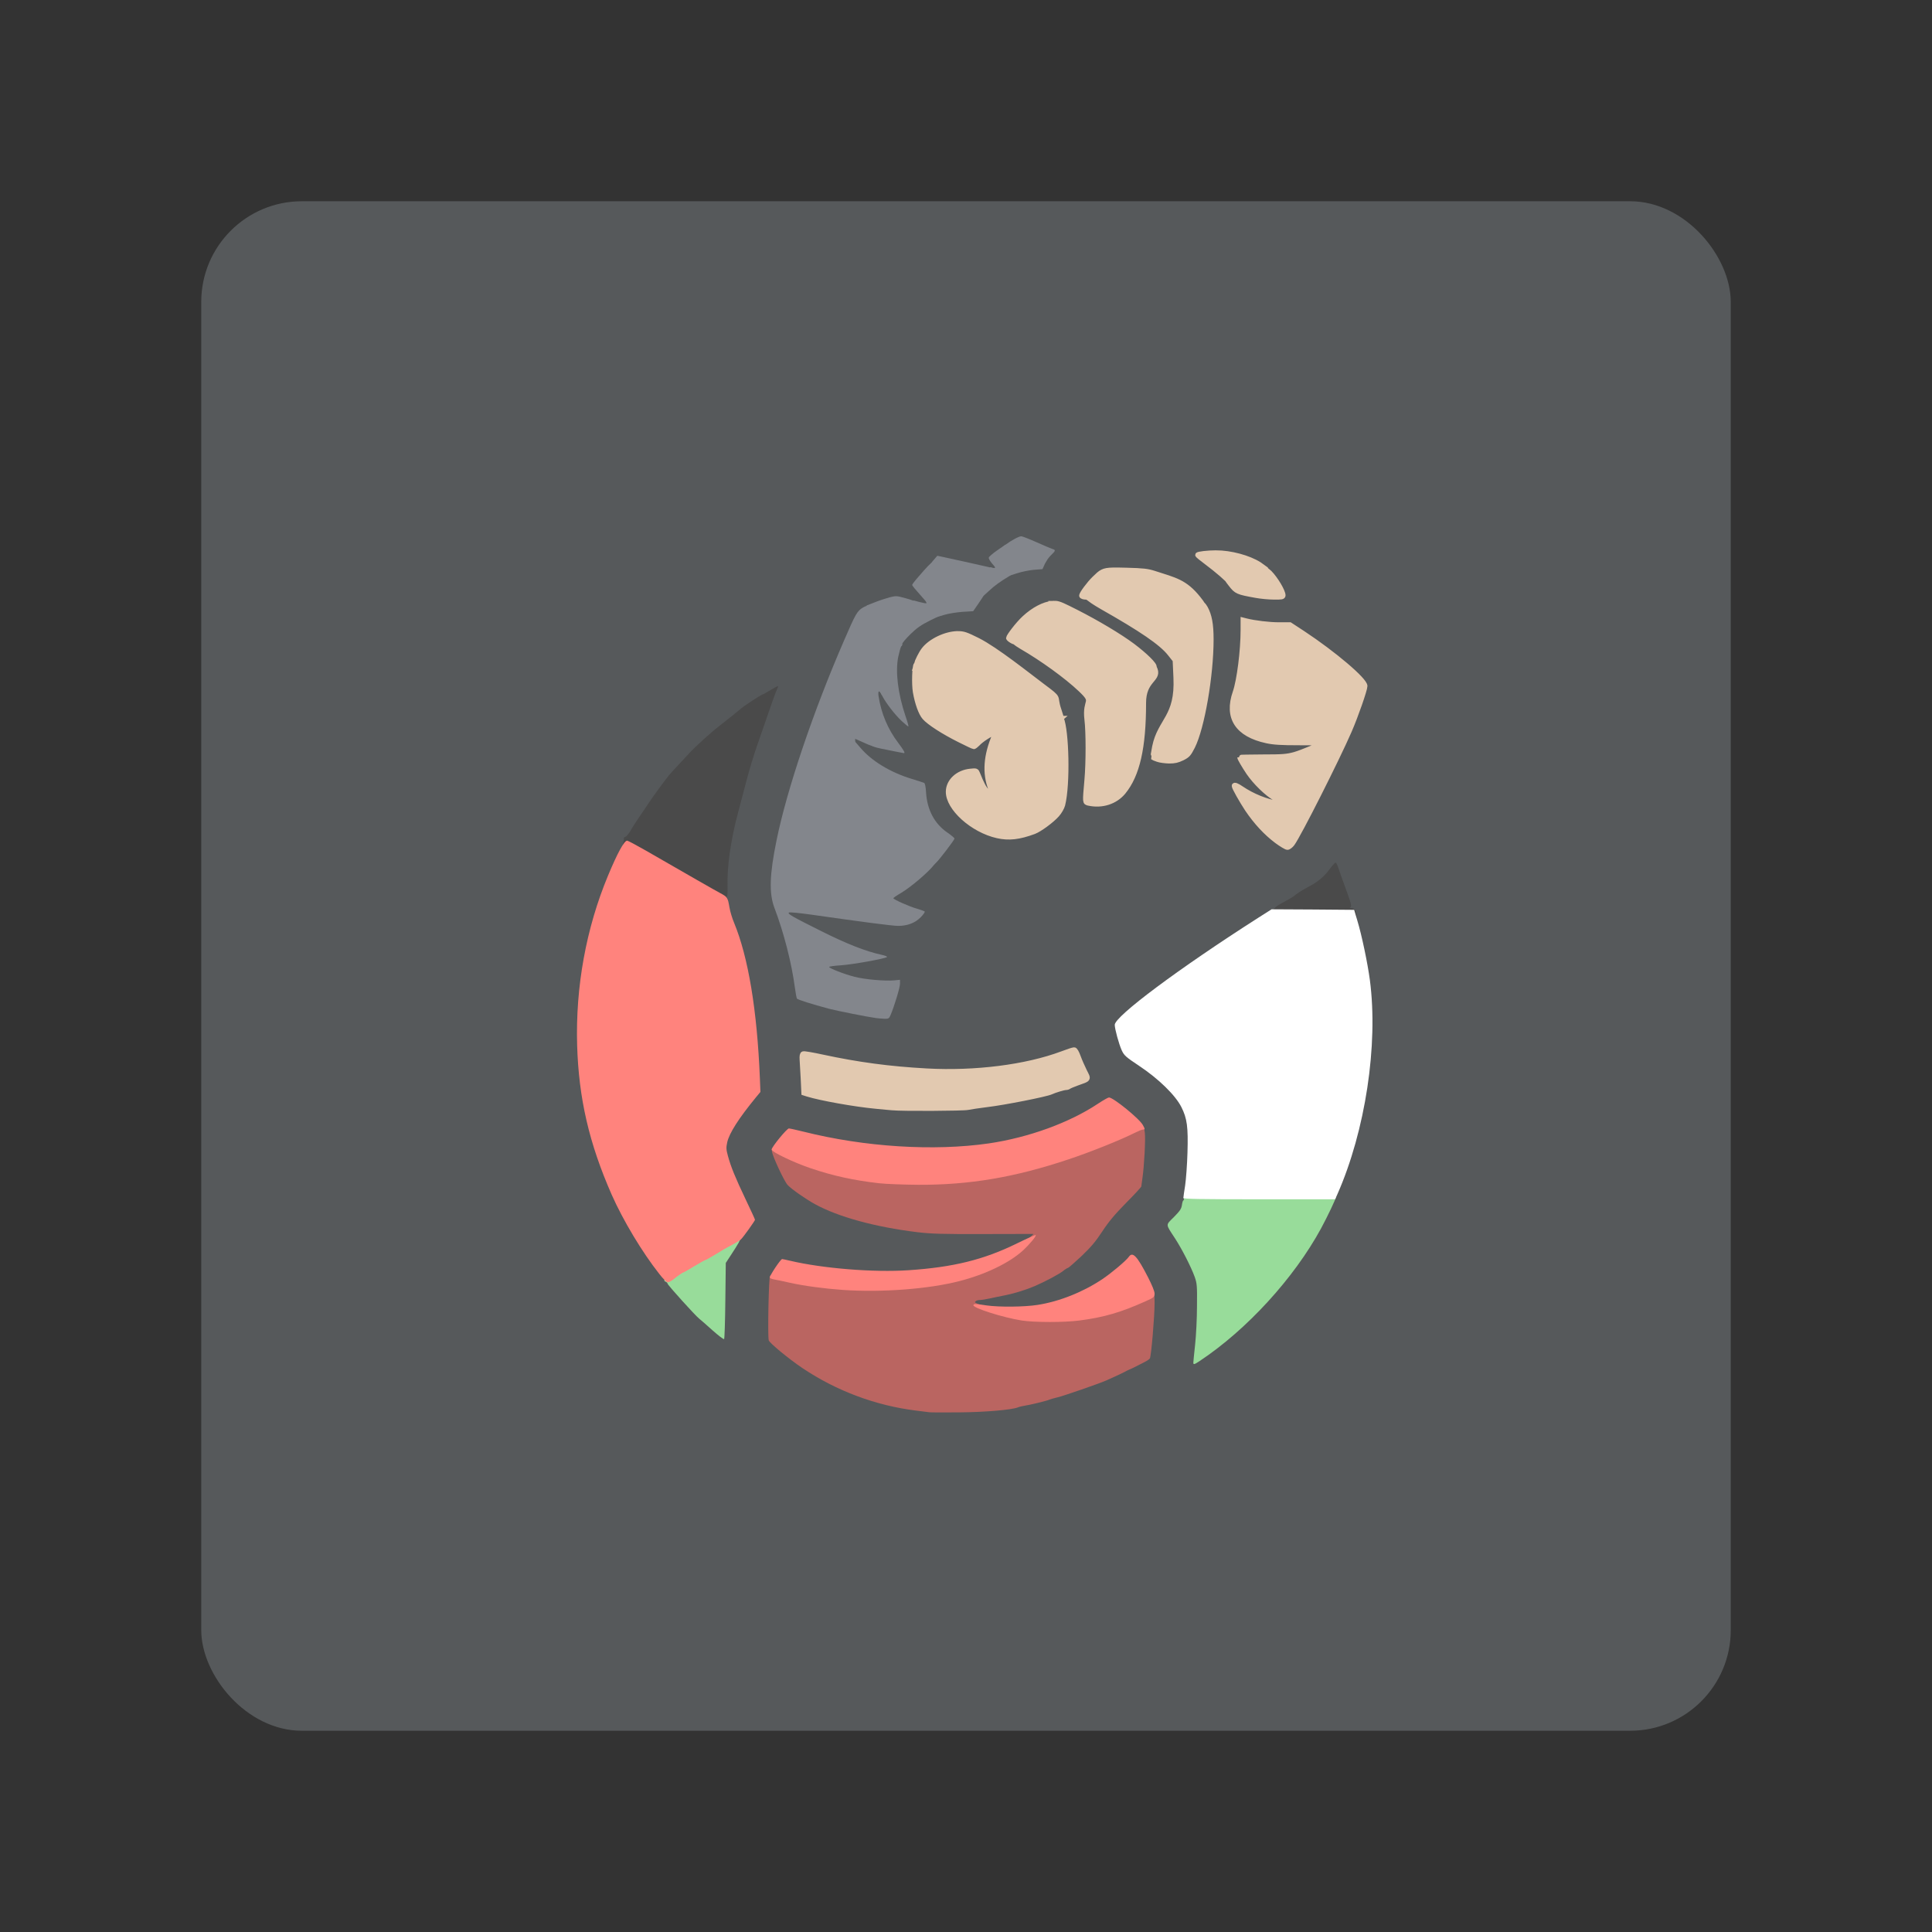 <?xml version="1.0" encoding="UTF-8" standalone="no"?>
<svg
   viewBox="0 0 192 192"
   version="1.1"
   id="svg3"
   xml:space="preserve"
   width="192"
   height="192"
   sodipodi:docname="sa7wa.svg"
   inkscape:version="1.3.2 (091e20ef0f, 2023-11-25)"
   xmlns:inkscape="http://www.inkscape.org/namespaces/inkscape"
   xmlns:sodipodi="http://sodipodi.sourceforge.net/DTD/sodipodi-0.dtd"
   xmlns="http://www.w3.org/2000/svg"
   xmlns:svg="http://www.w3.org/2000/svg"><rect x="0" y="0" width="192" height="192" fill="#333333" stroke="none"/><sodipodi:namedview
     id="namedview1"
     pagecolor="#ffffff"
     bordercolor="#999999"
     borderopacity="1"
     inkscape:showpageshadow="2"
     inkscape:pageopacity="0"
     inkscape:pagecheckerboard="0"
     inkscape:deskcolor="#d1d1d1"
     inkscape:zoom="1.2291667"
     inkscape:cx="96"
     inkscape:cy="96"
     inkscape:window-width="930"
     inkscape:window-height="962"
     inkscape:window-x="103"
     inkscape:window-y="103"
     inkscape:window-maximized="0"
     inkscape:current-layer="svg3" /><defs
     id="defs1"><style
       id="style1">.a{fill:none;stroke:#b1b5bd;stroke-linecap:round;stroke-linejoin:round;isolation:isolate;opacity:0.63;}</style></defs><rect
     class="a"
     x="20"
     y="20"
     width="152"
     height="152"
     rx="10"
     id="rect1"
     style="opacity:1;fill:#56595b;fill-opacity:1;stroke:none" /><g
     id="g13"
     transform="matrix(0.011,0,0,0.011,26.522,29.424)"
     style="stroke-width:1.019;stroke-dasharray:none"><g
       id="l6Pl36T681AuhQs7jDkTB3T"
       fill="#282627"
       style="stroke-width:1.019;stroke-dasharray:none"><g
         id="g2"
         style="fill:#4a4a4a;fill-opacity:1;stroke-width:1.019;stroke-dasharray:none"><path
           id="p56BcY5CM"
           d="m 9805,5615 c -3,-8 -7,-22 -10,-30 -4,-13 -53,-15 -365,-15 -313,0 -360,-2 -360,-15 0,-8 7,-15 15,-15 7,0 18,-6 22,-13 4,-7 33,-27 63,-43 73,-40 104,-58 110,-64 13,-14 76,-55 128,-82 88,-46 143,-92 192,-159 25,-34 50,-61 55,-61 6,1 16,21 24,45 7,23 35,101 61,172 58,158 64,182 47,188 -6,3 -2,6 9,6 29,1 45,23 48,65 3,30 0,36 -16,36 -10,0 -21,-7 -23,-15 z"
           style="fill:#4a4a4a;fill-opacity:1;stroke-width:1.019;stroke-dasharray:none" /><path
           id="p8dWYQzyA"
           d="m 4075,5429 c -53,-28 -213,-120 -666,-381 -89,-51 -147,-78 -167,-78 -30,0 -30,-1 -22,-31 5,-18 7,-35 5,-40 -3,-4 3,-10 13,-13 11,-4 31,-28 46,-54 14,-26 51,-83 81,-127 30,-44 70,-102 88,-130 27,-42 136,-192 179,-245 6,-8 41,-47 77,-85 36,-39 85,-91 107,-115 54,-59 196,-188 265,-241 92,-72 193,-153 207,-166 20,-19 180,-123 189,-123 4,0 37,-18 72,-40 36,-21 67,-38 69,-36 2,3 -2,15 -9,28 -11,21 -52,136 -185,523 -25,72 -65,204 -89,295 -24,91 -60,226 -79,300 -65,242 -100,490 -94,662 1,53 -1,94 -5,91 -5,-3 -4,4 2,16 17,31 -11,28 -84,-10 z"
           style="fill:#4a4a4a;fill-opacity:1;stroke-width:1.019;stroke-dasharray:none" /></g></g><g
       id="lz4AFSd6CnflSifyklITuS"
       fill="#017b3a"
       style="fill:#98dc9a;fill-opacity:1;stroke-width:1.019;stroke-dasharray:none"><g
         id="g3"
         style="fill:#98dc9a;fill-opacity:1;stroke-width:1.019;stroke-dasharray:none"><path
           id="p17SGV1HP5"
           d="m 8370,9636 c 0,-7 7,-80 16,-162 9,-82 17,-239 17,-349 2,-186 0,-204 -21,-265 -33,-90 -114,-249 -177,-346 -88,-135 -87,-117 -10,-194 55,-56 67,-74 72,-109 3,-22 9,-41 13,-41 5,0 6,-9 3,-20 -5,-20 0,-20 686,-20 380,0 691,3 691,6 0,16 -77,178 -136,287 -244,449 -671,916 -1098,1199 -47,31 -56,34 -56,14 z"
           style="fill:#98dc9a;fill-opacity:1;stroke-width:1.019;stroke-dasharray:none" /><path
           id="pcJilmFOB"
           d="m 4025,9343 c -53,-48 -108,-96 -121,-106 -34,-27 -284,-303 -284,-315 0,-5 -7,-12 -15,-16 -21,-8 -19,-21 7,-34 13,-7 43,-27 68,-46 25,-19 48,-35 53,-35 4,-1 42,-22 85,-48 42,-26 99,-58 127,-71 27,-14 69,-37 92,-53 23,-16 44,-29 47,-29 3,0 31,-16 63,-35 38,-23 71,-35 95,-35 h 36 l -16,33 c -10,17 -39,66 -67,107 l -49,75 -4,340 c -2,187 -7,344 -11,348 -5,4 -52,-32 -106,-80 z"
           style="fill:#98dc9a;fill-opacity:1;stroke-width:1.019;stroke-dasharray:none" /></g></g><g
       id="l28S2sOBVejdXA9O6Otli9t"
       fill="#4e5253"
       style="fill:#83868c;fill-opacity:1;stroke:none;stroke-width:1.019;stroke-dasharray:none"><g
         id="g4"
         style="fill:#83868c;fill-opacity:1;stroke:none;stroke-width:1.019;stroke-dasharray:none"><path
           id="pzvWpZlfS"
           d="m 6020,5121 c 0,-15 -26,-51 -74,-101 -80,-85 -144,-201 -166,-298 -13,-56 -12,-56 -140,-149 -136,-99 -266,-254 -326,-389 -24,-54 -35,-180 -15,-172 5,2 32,31 60,65 101,121 271,225 464,284 56,17 108,34 115,37 8,5 14,34 17,82 9,161 77,289 196,369 35,24 63,48 61,53 -5,18 -138,192 -166,217 l -26,24 z"
           style="fill:#83868c;fill-opacity:1;stroke:none;stroke-width:1.019;stroke-dasharray:none" /><path
           id="prAn5CpMo"
           d="m 5675,4114 c -205,-40 -215,-43 -215,-72 -1,-15 -7,-54 -15,-87 -23,-96 -17,-244 16,-367 9,-36 12,-38 48,-38 39,0 52,12 50,48 0,12 -3,10 -9,-6 -16,-38 -31,-26 -24,21 24,158 84,300 179,425 52,69 65,94 48,91 -5,-1 -39,-7 -78,-15 z"
           style="fill:#83868c;fill-opacity:1;stroke:none;stroke-width:1.019;stroke-dasharray:none" /></g></g><g
       id="l4zU1R6vTqVwxHtpEifN0n3"
       fill="#a41d43"
       style="stroke-width:1.019;stroke-dasharray:none"><g
         id="g5"
         style="fill:#ba6561;fill-opacity:1;stroke-width:1.019;stroke-dasharray:none"><path
           id="pzp0hbax3"
           d="m 5985,10084 c -16,-2 -70,-9 -120,-15 -363,-45 -718,-177 -1025,-383 -121,-81 -300,-228 -306,-252 -11,-42 0,-572 12,-584 8,-8 39,-5 115,13 315,75 653,106 969,88 444,-25 758,-101 1005,-242 107,-61 116,-68 215,-162 l 76,-74 -450,1 c -379,1 -475,-2 -601,-17 -382,-47 -714,-138 -925,-254 -83,-46 -211,-135 -245,-172 -30,-31 -134,-254 -142,-302 -6,-43 15,-39 158,30 497,237 1164,303 1839,181 386,-70 930,-248 1253,-412 33,-16 70,-28 85,-26 25,3 28,8 34,58 7,59 -6,302 -22,410 -5,36 -10,69 -10,74 0,5 -62,73 -139,150 -104,106 -157,170 -214,257 -60,91 -100,139 -188,223 -62,58 -117,106 -122,106 -5,0 -26,13 -47,30 -34,27 -158,93 -250,133 -77,33 -179,65 -260,82 -47,9 -114,23 -150,31 -36,8 -76,14 -91,14 -14,0 -30,5 -37,12 -13,13 -6,15 195,83 127,43 260,66 418,72 304,12 591,-47 874,-178 46,-21 94,-39 107,-39 23,0 24,3 24,78 0,123 -31,486 -43,500 -6,8 -25,21 -43,30 -99,51 -121,62 -144,71 -14,6 -32,15 -40,20 -13,8 -67,33 -165,77 -62,28 -392,142 -445,154 -30,7 -62,16 -70,20 -20,10 -185,50 -230,56 -19,3 -44,9 -55,14 -54,22 -293,43 -525,45 -135,1 -258,1 -275,-1 z"
           style="fill:#ba6561;fill-opacity:1;stroke-width:1.019;stroke-dasharray:none" /></g></g><g
       id="l49DCOV5Ql9Z0uq99sMZ6rI"
       fill="#c1272d"
       style="fill:#ff837d;fill-opacity:1;stroke-width:1.019;stroke-dasharray:none"><g
         id="g6"
         style="fill:#ff837d;fill-opacity:1;stroke-width:1.019;stroke-dasharray:none"><path
           id="p1BpkiYfQG"
           d="m 3545,8834 c -154,-195 -327,-483 -430,-716 -204,-464 -298,-871 -312,-1351 -15,-527 81,-1055 279,-1531 85,-204 146,-316 173,-316 7,0 82,40 166,88 387,223 628,361 677,387 63,34 66,39 81,127 6,37 25,100 42,140 128,310 208,788 233,1405 l 5,123 -39,47 c -159,194 -242,325 -261,408 -10,47 -10,64 6,122 27,100 66,195 160,393 47,98 85,181 85,185 0,9 -107,159 -127,177 -10,9 -43,30 -73,46 -63,33 -101,55 -184,106 -33,20 -63,36 -67,36 -4,0 -48,25 -98,55 -50,30 -93,55 -96,55 -7,0 -57,34 -98,68 -16,12 -36,22 -46,22 -9,0 -44,-34 -76,-76 z"
           style="fill:#ff837d;fill-opacity:1;stroke-width:1.019;stroke-dasharray:none" /></g></g><g
       id="l5v35yuhKVkaWolNO7BEdUB"
       fill="#616767"
       style="fill:#83868c;fill-opacity:1;stroke:none;stroke-width:1.019;stroke-dasharray:none"><g
         id="g7"
         style="fill:#83868c;fill-opacity:1;stroke:none;stroke-width:1.019;stroke-dasharray:none"><path
           id="pvQTOjMf7"
           d="m 5505,6523 c -71,-9 -356,-66 -425,-84 -156,-42 -285,-82 -291,-92 -4,-5 -12,-50 -19,-101 -29,-220 -100,-497 -185,-720 -49,-131 -44,-299 20,-611 93,-457 331,-1163 611,-1807 102,-236 117,-263 169,-294 48,-27 75,-26 75,3 0,33 47,118 92,168 25,28 77,70 117,95 67,43 83,64 62,85 -5,6 -17,48 -27,94 -27,137 -3,331 66,537 17,48 28,89 26,92 -3,2 -30,-20 -61,-49 -62,-58 -141,-161 -175,-226 -12,-24 -25,-43 -29,-43 -31,1 -56,77 -67,210 -6,71 4,136 42,268 9,32 -19,29 -112,-13 -42,-19 -78,-35 -79,-35 -1,0 0,24 3,53 13,140 168,357 352,490 128,93 127,93 140,149 24,105 88,216 177,308 l 83,85 -43,54 c -52,68 -212,203 -300,255 -37,21 -67,42 -67,46 0,11 148,77 215,95 33,10 64,21 68,25 4,4 -11,27 -35,51 -50,52 -121,79 -204,79 -51,0 -313,-34 -774,-100 -121,-17 -208,-26 -214,-20 -12,12 26,34 294,168 228,114 400,182 543,213 32,7 54,16 50,20 -16,15 -311,68 -416,75 -59,4 -107,10 -107,15 0,12 138,66 230,89 92,24 277,40 359,32 l 51,-5 v 36 c 0,34 -50,198 -84,280 -15,35 -19,37 -59,36 -23,-1 -55,-4 -72,-6 z"
           style="fill:#83868c;fill-opacity:1;stroke:none;stroke-width:1.019;stroke-dasharray:none" /><path
           id="p1DAeREfZh"
           d="m 5970,2866 c -133,-59 -130,-57 -130,-88 0,-15 1,-28 3,-28 1,0 27,7 57,15 30,8 56,12 59,10 2,-3 -4,-15 -15,-28 -92,-104 -114,-130 -114,-138 0,-5 26,-39 59,-76 137,-159 153,-168 186,-107 28,51 133,145 202,179 32,15 91,40 131,55 40,15 73,31 72,36 0,5 -23,41 -50,80 l -49,71 -98,6 c -54,4 -127,16 -163,27 -36,11 -67,20 -70,20 -3,0 -39,-15 -80,-34 z"
           style="fill:#83868c;fill-opacity:1;stroke:none;stroke-width:1.019;stroke-dasharray:none" /><path
           id="pxi3IqmwX"
           d="m 6618,2511 c -37,-10 -64,-25 -75,-40 -16,-24 -16,-24 10,-17 35,8 34,1 -4,-41 -16,-19 -29,-42 -27,-50 2,-9 36,-38 76,-66 l 73,-50 22,21 c 49,45 183,95 285,107 34,4 62,10 62,13 0,3 -7,22 -16,42 l -17,37 -78,6 c -43,4 -112,18 -154,32 -86,28 -81,28 -157,6 z"
           style="fill:#83868c;fill-opacity:1;stroke:none;stroke-width:1.019;stroke-dasharray:none" /></g></g><g
       id="l7HB4WM0nfid0xxNRhaSzuL"
       fill="#ef4852"
       style="stroke-width:1.019;stroke-dasharray:none"><g
         id="g8"
         style="fill:#ff837d;fill-opacity:1;stroke-width:1.019;stroke-dasharray:none"><path
           id="p1ALqgYbx5"
           d="m 6819,9255 c -170,-27 -444,-114 -436,-139 5,-13 16,-13 120,3 113,16 342,14 461,-5 198,-31 412,-117 586,-234 87,-59 212,-165 237,-200 35,-50 74,-10 175,187 36,71 58,125 58,145 -1,31 -4,35 -83,70 -220,99 -373,144 -595,173 -138,18 -405,18 -523,0 z"
           style="fill:#ff837d;fill-opacity:1;stroke-width:1.019;stroke-dasharray:none" /><path
           id="p12jDRaM0x"
           d="m 5205,8979 c -169,-12 -351,-36 -485,-66 -63,-14 -127,-28 -143,-30 -15,-3 -30,-9 -33,-15 -7,-11 97,-168 111,-168 5,0 37,7 71,15 296,70 757,107 1069,86 407,-27 682,-95 983,-243 90,-44 166,-78 168,-75 8,8 -55,84 -117,141 -122,111 -340,216 -572,275 -278,72 -701,104 -1052,80 z"
           style="fill:#ff837d;fill-opacity:1;stroke-width:1.019;stroke-dasharray:none" /><path
           id="pjHyUrEyx"
           d="m 5530,8015 c -234,-27 -414,-67 -616,-135 -152,-51 -354,-148 -354,-169 0,-23 138,-191 156,-191 8,0 68,13 132,29 554,139 1177,178 1675,106 359,-53 726,-186 986,-359 47,-31 91,-56 99,-56 39,0 279,195 307,251 19,35 19,39 0,39 -9,0 -41,13 -73,29 -126,64 -408,177 -602,241 -484,162 -894,231 -1355,229 -132,-1 -292,-7 -355,-14 z"
           style="fill:#ff837d;fill-opacity:1;stroke-width:1.019;stroke-dasharray:none" /></g></g><g
       id="l33l7J52innn2EoZponqSns"
       fill="#829091"
       style="fill:#83868c;fill-opacity:1;stroke:none;stroke-width:1.019;stroke-dasharray:none"><g
         id="g9"
         style="fill:#83868c;fill-opacity:1;stroke:none;stroke-width:1.019;stroke-dasharray:none;stroke-opacity:1"><path
           id="pzQPNOc8g"
           d="m 5643,3114 c -125,-83 -199,-179 -218,-284 l -6,-35 72,-28 c 40,-16 100,-36 134,-45 60,-15 64,-15 146,8 46,12 89,28 94,35 13,16 105,62 178,90 l 59,22 -107,52 c -84,42 -122,68 -181,126 -40,39 -74,79 -74,88 0,29 -15,25 -97,-29 z"
           style="fill:#83868c;fill-opacity:1;stroke:none;stroke-width:1.019;stroke-dasharray:none;stroke-opacity:1" /><path
           id="pDOqZZqQz"
           d="m 6380,2691 c -41,-15 -101,-41 -133,-56 -68,-34 -174,-127 -202,-179 -11,-19 -26,-37 -34,-38 -11,-2 -7,-12 16,-37 l 30,-35 244,53 c 134,29 289,65 344,80 l 100,28 -30,18 c -97,59 -138,89 -192,139 -33,31 -62,56 -64,56 -2,-1 -38,-14 -79,-29 z"
           style="fill:#83868c;fill-opacity:1;stroke:none;stroke-width:1.019;stroke-dasharray:none;stroke-opacity:1" /><path
           id="pkuXASWP9"
           d="m 6940,2405 c -121,-21 -244,-70 -283,-113 -18,-20 -17,-21 15,-45 52,-39 123,-77 143,-77 10,0 72,24 139,54 67,30 131,57 144,61 29,8 28,16 -9,51 -17,16 -37,41 -45,57 -8,15 -18,26 -22,26 -4,-1 -41,-7 -82,-14 z"
           style="fill:#83868c;fill-opacity:1;stroke:none;stroke-width:1.019;stroke-dasharray:none;stroke-opacity:1" /></g></g><path
       d="m 8574.971,2320.028 c -74.999,0 -164.95,10.899 -164.95,18.899 0,4 34.916,32.157 77.916,64.156 42,31 104.099,80.911 137.099,109.911 l 51.723,47.247 c -4.082,-5.89 -15.749,-20.238 -15.749,-21.22 -1,-4 18.937,-9.102 42.937,-12.102 24,-4 73.088,-18.001 108.088,-31 34,-14 90.992,-31.953 125.992,-39.953 l 54.044,-12.599 c -8.132,-5.934 -15.775,-11.909 -26.027,-18.401 -95.999,-61 -259.072,-104.938 -391.071,-104.938 z m 417.099,123.339 c 15.665,11.431 27.851,21.41 27.851,24.701 0,4 -25.857,12.893 -57.857,19.893 -33,7 -86.034,22.974 -118.034,35.974 -33,13 -82.077,27.99 -110.077,32.99 l -49.899,10.113 -7.294,-6.797 c 8.39,12.106 14.671,22.239 32.161,43.766 51,66 61.117,69.965 227.117,99.964 44,8 115.966,15.086 161.965,15.086 69,1 82.06,-1.086 82.06,-15.086 0,-37 -67.019,-148.908 -121.018,-203.907 z m -1347.838,32.202 c -91.452,1.922 -107.429,17.585 -168.928,77.584 -47,46 -113.89,136.014 -113.89,153.013 0,7.186 16.67,12.044 40.284,13.925 -4.464,-3.299 -17.054,-10.878 -17.407,-11.936 -12,-34 136.081,-30.042 265.08,7.957 286.997,81.999 455.784,168.562 610.783,317.56 110.999,105.999 128.053,111.948 208.052,71.948 47.999,-24 -85.163,-197.654 -62.163,-276.654 12.817,-43.435 28.677,-57.332 47.578,-42.605 -6.596,-11.676 -17.314,-26.628 -38.626,-53.381 -120.999,-151.999 -213.592,-167.905 -398.59,-227.905 -58.999,-19 -97.99,-24.017 -250.988,-28.017 -51.749,-1.25 -90.7,-2.133 -121.184,-1.492 z m 809.389,310.794 c 7.95,14.073 8.879,22.569 2.321,29.674 -8,7 -17.888,27.921 -20.888,45.921 -21,94.999 75.192,287.697 -36.807,299.697 v 0 l -163.126,-93.996 c -163.998,-155.998 -325.743,-238.529 -618.74,-323.528 -64.499,-18 -100.312,-25.812 -130.633,-26.525 -10.107,-0.237 -19.593,0.242 -29.343,1.492 -20.457,2.407 -24.697,6.207 -40.513,4.947 20.841,15.402 59.049,43.891 131.526,85.071 348.996,197.998 534.773,322.499 612.772,422.498 l 45.921,58.023 7.128,156.992 c 17,359.996 -143.299,384.355 -192.299,624.352 -10,51.999 -16.915,95.98 -15.915,96.98 2,2 20.942,10.075 41.942,17.075 21,8 68.109,13.92 104.109,14.92 51.999,0 75.858,-6.022 119.858,-27.022 48.999,-25 57.007,-34.949 92.007,-102.948 85.999,-171.998 167.105,-640.984 167.105,-967.98 0,-136.999 -15.055,-216.979 -52.054,-283.978 -8.638,-15.548 -16.726,-25.709 -24.369,-31.664 z m -1341.041,-10.238 c -5.41,0.126 -10.991,0.495 -17.241,0.995 -73.999,6 -168.99,55.961 -250.989,131.96 -61.999,56.999 -143.177,166.627 -143.177,180.627 0,3 12.022,14.043 27.022,23.043 8.212,5.619 17.618,9.391 28.182,12.102 -6.755,-5.651 -15.252,-12.095 -15.252,-14.091 0,-9 11.268,-15.678 64.267,-15.678 59.999,0 94.999,6.958 186.998,38.958 297.996,102.999 492.854,223.639 628.853,396.637 90.999,115.999 146,140.98 217.999,96.98 40.999,-25 84.927,-116.979 106.927,-221.977 15,-70.999 18.953,-78.082 39.953,-78.082 13.534,0 21.315,9.14 29.177,25.861 10.928,-19.311 -82.682,-109.45 -194.016,-193.392 -117.998,-87.999 -320.926,-209.028 -511.924,-306.027 -113.999,-57.749 -149.271,-74.372 -180.864,-77.418 -5.266,-0.508 -10.505,-0.624 -15.915,-0.497 z m 902.718,577.335 c -1.439,2.544 -4.229,4.144 -9.118,4.144 -9,0 -19.006,25.082 -30.006,78.082 -8,41.999 -29.91,106.073 -47.91,142.072 -27,53.999 -40.087,68.863 -77.087,87.863 -49.999,25 -60.021,-7.548 -114.02,-26.548 -48.999,-18 -78.911,7.625 -147.91,-81.374 -133.998,-170.997 -330.862,-291.654 -627.858,-393.652 -82.999,-29 -118.28,-36.382 -155.279,-35.382 -19.872,1.136 -35.855,-0.252 -49.733,-3.813 13.547,11.333 34.138,26.089 62.83,42.771 183.997,105.999 406.99,267.105 530.988,385.103 135.998,127.998 35.856,82.242 58.855,272.239 14,114.998 14,389.071 0,547.069 -18,207.997 -19.085,201.047 15.915,209.047 119.998,26 238.996,-12.132 311.995,-100.13 126.998,-154.998 183.019,-401.021 183.019,-806.015 0,-205.997 136.265,-208.262 105.265,-299.261 -3.74,-11.22 -6.771,-15.46 -9.947,-22.214 z m 804.692,-425.522 v 88.028 c 0,187.999 -33.953,454.984 -70.953,562.984 -80,228.999 18.985,380.987 282.984,437.986 64,14 129.942,18.07 290.941,18.07 114,0 207.057,0.984 207.057,2.984 0,10 -178.021,84.943 -245.02,103.943 -70,19 -106.963,22.049 -286.962,22.049 -115,1 -208.052,1.979 -208.052,3.979 0,9 39.071,76.099 80.071,137.099 60,88 166.871,191.913 241.871,233.913 74,42 81.027,53.092 26.027,45.092 -106,-15 -234.873,-67.11 -334.872,-135.109 -39,-27 -63.162,-35.872 -63.162,-23.872 0,15 66.034,131.87 118.034,210.87 79,117 169.08,213.968 265.08,285.968 43,32 86.98,58.022 96.98,58.022 11,0 29.937,-14.995 42.937,-31.995 58,-78 403.068,-761.03 516.068,-1021.029 58,-133 140.912,-371.836 140.912,-403.836 0,-54 -280.995,-292.111 -560.994,-477.11 l -115.879,-75.927 h -99.135 c -89,0 -220.915,-15.979 -295.914,-34.979 z m -2578.02,122.013 c -106.998,0 -246.023,66.052 -307.022,146.051 -25.47,33.429 -58.545,101.083 -67.969,133.617 16.981,-12.123 177.066,9.595 271.048,36.306 180.997,52.999 346.995,165.142 467.993,316.139 32.999,39.999 75.981,88.912 96.98,109.911 39.999,37.999 155.048,103.029 209.047,119.029 40.999,11 93.919,-11.933 170.918,-74.932 31.999,-26 66.098,-46.097 75.098,-44.097 6.659,1.289 12.709,10.268 18.401,23.541 0.013,-0.012 0.488,-0.488 0.497,-0.497 2,-1 -7.883,-35.093 -21.883,-76.092 -46.999,-136.998 24.124,-87.208 -148.873,-216.206 -130.998,-97.998 -417.207,-327.764 -583.204,-411.763 -107.998,-53.999 -130.031,-61.007 -181.03,-61.007 z m 934.493,765.565 c -1.459,1.373 -28.794,23.797 -61.504,49.568 -95.998,77.999 -160.904,97.931 -235.903,74.932 -51.999,-15 -168.063,-82.035 -206.063,-118.034 -21,-21 -63.981,-69.912 -96.98,-109.911 -155.997,-195.996 -398.941,-329.13 -633.937,-349.129 -39.999,-3 -75.082,-9.92 -78.082,-14.92 -1.428,-2.245 0.568,-10.06 2.984,-18.401 -0.184,0.131 -0.845,0.192 -0.995,0.332 -14,14 -18.962,174.017 -6.963,246.015 18,102.998 50.056,192.101 83.055,230.101 41.999,47.999 170.982,130.914 314.979,202.913 66.999,33.999 124.97,61.006 129.97,61.006 5,0 19.985,-12.027 33.985,-26.027 13,-15 46.927,-42.012 75.927,-60.012 57.999,-37.999 90.081,-44.914 78.082,-15.915 -77.999,181.996 -89.978,340.91 -34.979,483.907 22,56.999 8.03,64.058 -36.969,20.059 -25,-26 -46.061,-65.999 -82.06,-155.998 -11,-28 -12.981,-29.043 -65.98,-23.043 -111.998,11 -197.105,90.016 -198.105,184.014 -2,148.997 219.13,348.035 443.126,398.034 101.998,23 194.902,13.03 329.899,-36.969 50.999,-19 161.053,-100.014 208.052,-153.013 23,-26 44.06,-63.029 51.06,-88.028 47.307,-188.334 34.711,-671.171 -12.599,-781.48 z M 7293.007,6809.97 c -9,0 -58.078,15.974 -110.077,35.974 -323.994,120.998 -783.961,179.002 -1221.953,155.003 -334.994,-18 -623.948,-56.993 -943.942,-125.992 -86.998,-19 -164.083,-32.011 -171.083,-29.011 -9,3 -11.947,20.055 -9.947,52.054 2,26 5.947,104.069 9.947,174.067 l 5.968,126.986 31,9.947 c 117.998,36.999 433.031,93.077 617.027,110.077 62.999,6 131.03,12.925 150.03,13.925 84.998,9 644.013,6.016 682.012,-2.984 24,-5 103.058,-17.027 176.057,-26.027 151.997,-18 532.91,-93.056 576.909,-114.056 33.999,-16 115.12,-39.953 133.12,-39.953 10,0 21.856,-3.957 26.856,-7.957 6,-5 39.098,-18.995 75.098,-31.995 109.998,-38.999 104.979,-31.089 65.98,-108.088 -18,-36.999 -44.033,-94.976 -56.033,-128.976 -14,-38.999 -27.969,-62.996 -36.969,-62.996 z"
       style="fill:#e2c9b0;fill-opacity:1;stroke:#e2c9b0;stroke-width:46.021;stroke-dasharray:none;stroke-opacity:1"
       id="path13" /><g
       id="l2BKbYPGEEg8JkKxnqh7OLj"
       fill="#ffffff"
       style="stroke-width:1.019;stroke-dasharray:none"><g
         id="g12"
         style="stroke-width:1.019;stroke-dasharray:none"><path
           id="pHmoaUAt4"
           d="m 8280,8148 c 0,-7 7,-58 16,-113 8,-55 18,-188 21,-295 7,-233 -3,-310 -55,-413 -53,-106 -206,-256 -381,-372 -123,-82 -136,-94 -158,-141 -25,-55 -63,-193 -63,-230 0,-77 576,-507 1296,-967 l 121,-77 373,2 373,3 28,95 c 40,130 94,389 114,540 77,585 -41,1362 -293,1933 l -21,47 h -685 c -542,0 -686,-3 -686,-12 z"
           style="stroke-width:1.019;stroke-dasharray:none" /></g></g></g></svg>
